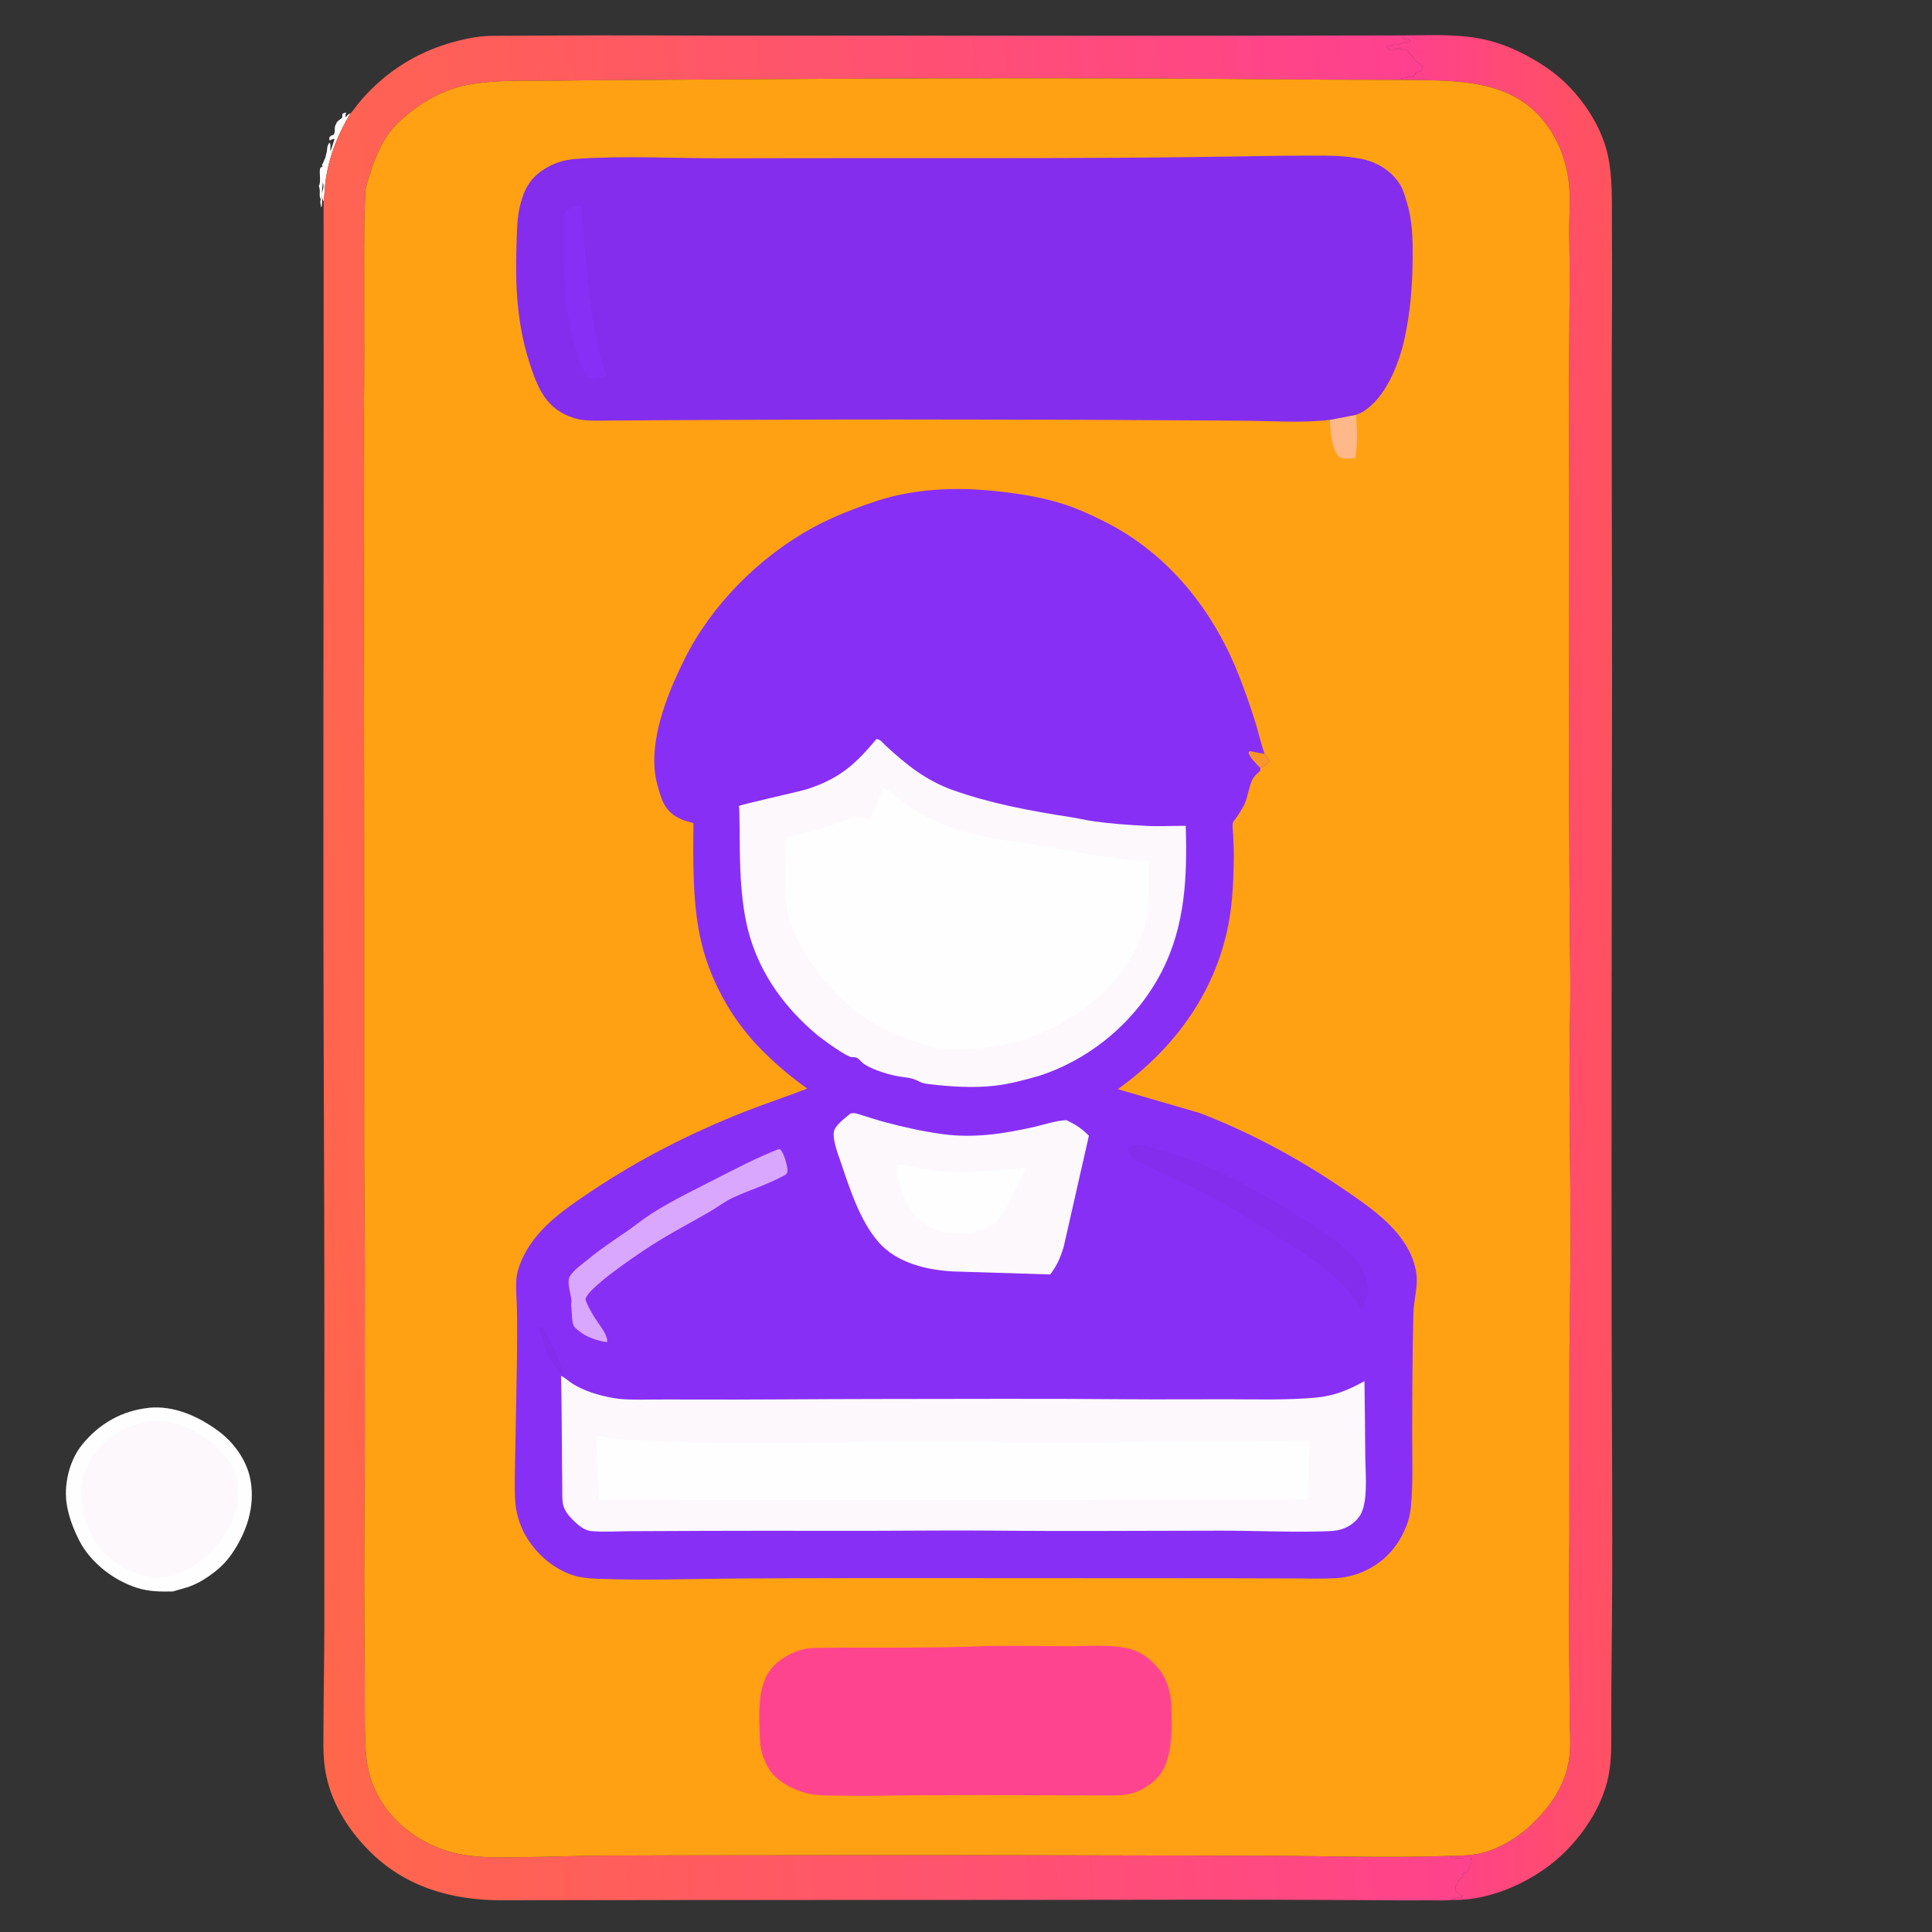 <svg version="1.1" xmlns="http://www.w3.org/2000/svg" style="display: block;" viewBox="0 0 2048 2048" width="1024" height="1024">
<rect x="0" y="0" width="2048" height="2048" fill="#333333" stroke="none"/>
<defs>
	<linearGradient id="Gradient1" gradientUnits="userSpaceOnUse" x1="1706.5" y1="198.5" x2="1473.02" y2="202.372">
		<stop class="stop0" offset="0" stop-opacity="1" stop-color="rgb(255,83,93)"/>
		<stop class="stop1" offset="1" stop-opacity="1" stop-color="rgb(255,63,146)"/>
	</linearGradient>
	<linearGradient id="Gradient2" gradientUnits="userSpaceOnUse" x1="345.5" y1="1870.5" x2="1617.63" y2="1789.02">
		<stop class="stop0" offset="0" stop-opacity="1" stop-color="rgb(255,103,75)"/>
		<stop class="stop1" offset="1" stop-opacity="1" stop-color="rgb(255,64,144)"/>
	</linearGradient>
</defs>
<path transform="translate(0,0)" fill="rgb(254,254,254)" d="M 343.028 213.518 L 342.389 212.425 C 341.213 209.769 340.993 204.772 342.005 202.005 C 343.098 199.017 343.14 196.335 342.25 193.25 L 341.75 197.75 L 341.49 200.5 C 340.948 204.068 342.087 217.869 340.5 220 L 340.281 218.938 L 340 217.5 C 339.612 215.603 339.449 214.531 339.724 212.562 L 340 211 C 338.039 208.058 339.482 203.561 338.781 200.056 L 338.5 199 L 338.219 197.844 L 338 197 C 340.563 193.155 338.264 183.863 339.25 178.931 C 339.552 177.423 340.76 177.244 342 176.5 L 341.25 174.75 C 342.493 172.885 342.128 173.63 343 171.5 L 344 169 C 345.481 166.328 345.207 165.186 346 162.5 C 347.362 157.889 346.06 155.149 349.25 151.25 C 351.233 152.744 349.575 157.749 350.51 160.5 C 350.955 158.125 351.766 156.255 352.51 154 L 353.005 152.25 C 353.606 150.542 354.194 149.347 354.51 147.5 C 352.356 146.787 351.774 148.458 349.25 148.75 L 349 146 C 350.798 143.753 350.715 143.557 353.5 143 C 355.912 139.834 354.074 136.489 355.435 133.086 L 356 132 C 356.8 130.165 356.892 129.435 358.531 128.094 L 362.75 124.75 L 363 120.5 L 364.5 120 L 366.25 119.25 L 367 120 C 365.594 122.109 366.103 122.128 366.49 124.5 C 368.134 121.793 368.91 121.502 371.597 120.008 C 358.193 142.117 348.937 165.412 345.2 191.102 C 344.119 198.53 344.196 206.154 343.028 213.518 z"/>
<path transform="translate(0,0)" fill="rgb(254,254,254)" d="M 157.497 1492.39 L 157.78 1492.31 C 184.265 1489.73 209.682 1501.08 230.672 1516.33 C 247.894 1528.84 261.814 1548.03 265.594 1569.25 C 270.591 1597.31 261.364 1624.6 245.5 1647.48 C 240.784 1654.28 235.15 1660.3 228.644 1665.44 C 220.055 1672.22 210.803 1678.23 200.444 1681.95 L 199.265 1682.37 L 183.203 1687.04 C 170.285 1687.26 158.254 1687.25 145.764 1683.34 C 120.703 1675.49 96.339 1656.83 84.168 1633.33 C 77.643 1620.73 71.994 1605.79 70.351 1591.66 C 68.004 1571.48 74.124 1547.31 86.971 1531.5 C 105.165 1509.12 128.88 1495.53 157.497 1492.39 z"/>
<path transform="translate(0,0)" fill="rgb(252,248,251)" d="M 160.591 1506.38 C 174.64 1505.49 190.318 1509.08 202.792 1515.6 C 223.594 1526.45 243.723 1542.66 250.419 1566.13 C 255.703 1584.65 250.276 1605.64 241.05 1622 C 227.051 1646.83 206.302 1663.29 178.979 1670.84 C 165.777 1674.05 148.592 1669.89 136.53 1664.32 C 115.922 1654.81 100.2 1638.35 92.43 1617.02 C 84.428 1595.05 83.48 1573.28 93.51 1551.9 C 103.101 1531.45 121.983 1517.81 142.956 1510.27 L 144.764 1509.64 C 150.222 1507.68 154.876 1506.84 160.591 1506.38 z"/>
<path transform="translate(0,0)" fill="url(#Gradient1)" d="M 1485.66 37.537 C 1512.39 37.497 1540.91 35.876 1567.27 40.576 C 1587.33 44.153 1605.65 51.685 1623.3 61.672 C 1636.93 69.379 1649.99 78.419 1661.08 89.523 C 1681.35 109.822 1698.5 136.829 1704.5 165.168 C 1709.43 188.479 1708.62 213.098 1708.7 236.821 C 1708.79 263.543 1709.01 290.28 1708.84 317 C 1708.02 452.294 1708.95 587.588 1708.83 722.887 C 1708.63 955.095 1707.97 1187.3 1708.44 1419.5 C 1708.67 1533.94 1709.77 1648.4 1708.32 1762.83 C 1708.04 1784.81 1708.05 1806.78 1708.01 1828.75 C 1707.98 1846.62 1708.63 1864.37 1705.2 1882 C 1697.67 1920.68 1669.14 1958.94 1637.35 1981.18 C 1609.66 2000.56 1573.23 2015.07 1539.01 2013.99 C 1542.21 2011.95 1543.97 2011.38 1547.75 2011.25 L 1549.5 2012 C 1550.74 2010.03 1550.83 2010.56 1550.5 2008 L 1549.5 2010.49 C 1547.66 2008.67 1545.91 2006.52 1543.69 2005.19 L 1542.51 2004.5 L 1543 2000.5 L 1543.01 1999 L 1544.75 1998.75 L 1545 1996 L 1546 1994.5 C 1547.04 1992.77 1547.15 1992.13 1548.97 1990.97 C 1550.89 1989.75 1549.95 1990.95 1551 1988.5 L 1550.25 1986.75 L 1551.75 1985.25 L 1553.5 1986 L 1556.5 1983 C 1556.93 1980.74 1558.24 1979.08 1558.78 1976.91 L 1559 1976 C 1560.31 1973.42 1559.67 1973.16 1559.25 1970.25 L 1560 1968.5 L 1552 1968.49 L 1550.5 1969.49 C 1546.52 1969.53 1541.24 1970.37 1537.81 1968.11 L 1536.68 1967.31 C 1547.42 1967.16 1558.4 1966.95 1568.94 1964.68 C 1587.73 1960.64 1609.13 1947.84 1622.87 1934.71 C 1642.67 1915.81 1658.11 1894.4 1662.92 1867.04 C 1665.76 1850.9 1663.87 1834 1663.89 1817.69 C 1663.94 1775.73 1662.84 1733.78 1663.23 1691.83 C 1664 1609.75 1663.38 1527.73 1663.61 1445.65 C 1663.74 1399.6 1664.96 1353.52 1664.86 1307.48 C 1664.68 1227.91 1662.69 1148.62 1664.45 1069.02 C 1665.01 1043.58 1664.25 1017.79 1664.08 992.311 C 1663.77 943.103 1663.44 893.898 1663.34 844.689 C 1663.07 711.302 1663.97 577.872 1663.13 444.503 C 1662.73 379.248 1664.68 314.078 1663.47 248.786 C 1663.11 229.526 1665.29 209.334 1662.62 190.281 C 1659 164.523 1648.12 139.79 1629.98 121 C 1592.42 82.081 1534.18 85.623 1484.46 84.696 C 1487.11 82.332 1488.05 82.725 1491.5 82.51 L 1492.25 81.25 L 1493.5 82 L 1495.25 81.25 L 1496.5 82 L 1498.25 81.25 L 1499 79.5 L 1500.75 78.75 L 1500 77.5 C 1501.61 76.361 1502.59 76.115 1504.52 76.047 L 1506.5 76 C 1507.07 74.279 1507.34 72.594 1507.78 70.844 L 1508 70 C 1506.89 68.85 1505.71 67.475 1504.25 66.75 C 1501.48 65.376 1499.73 63.724 1498.05 61.078 C 1496.77 59.078 1497.77 60.347 1496.16 58.375 L 1495 57 C 1493.39 55.007 1492.04 53.577 1490 52 L 1488.5 53.49 L 1487 52 L 1485.75 52.995 L 1484.76 52 L 1484.25 51.25 L 1482 51 L 1480.5 52 L 1478.75 52.25 L 1477.51 53.5 C 1473.85 53.095 1473.22 53.18 1470.25 50.75 L 1470.5 49 C 1472.51 48.712 1471.88 49.001 1473.48 48.104 L 1474.5 47.49 L 1475.25 48.75 L 1476 47.5 C 1477.89 46.688 1478.71 46.554 1480.75 46.75 L 1482.5 47 L 1484.25 46.25 L 1485.25 46.75 L 1487.25 45.25 L 1488.25 45.75 L 1490.25 44.25 L 1492 46 C 1493.11 44.889 1494.03 43.731 1495 42.5 L 1492.75 41.25 L 1491.5 42 L 1489.75 41.25 L 1488.75 41.75 C 1486.75 40.418 1486.7 39.632 1485.66 37.537 z"/>
<path transform="translate(0,0)" fill="url(#Gradient2)" d="M 371.597 120.008 C 372.474 119.831 377.957 112.085 378.891 110.917 C 383.146 105.594 387.668 100.582 392.478 95.756 C 423.279 64.845 460.866 46.566 503.705 39.478 C 515.036 37.603 526.546 37.976 537.994 37.902 C 554.335 37.796 570.677 37.791 587.017 37.669 C 653.54 37.17 720.031 37.811 786.552 37.763 C 1019.58 37.596 1252.63 38.269 1485.66 37.537 C 1486.7 39.632 1486.75 40.418 1488.75 41.75 L 1489.75 41.25 L 1491.5 42 L 1492.75 41.25 L 1495 42.5 C 1494.03 43.731 1493.11 44.889 1492 46 L 1490.25 44.25 L 1488.25 45.75 L 1487.25 45.25 L 1485.25 46.75 L 1484.25 46.25 L 1482.5 47 L 1480.75 46.75 C 1478.71 46.554 1477.89 46.688 1476 47.5 L 1475.25 48.75 L 1474.5 47.49 L 1473.48 48.104 C 1471.88 49.001 1472.51 48.712 1470.5 49 L 1470.25 50.75 C 1473.22 53.18 1473.85 53.095 1477.51 53.5 L 1478.75 52.25 L 1480.5 52 L 1482 51 L 1484.25 51.25 L 1484.76 52 L 1485.75 52.995 L 1487 52 L 1488.5 53.49 L 1490 52 C 1492.04 53.577 1493.39 55.007 1495 57 L 1496.16 58.375 C 1497.77 60.347 1496.77 59.078 1498.05 61.078 C 1499.73 63.724 1501.48 65.376 1504.25 66.75 C 1505.71 67.475 1506.89 68.85 1508 70 L 1507.78 70.844 C 1507.34 72.594 1507.07 74.279 1506.5 76 L 1504.52 76.047 C 1502.59 76.115 1501.61 76.361 1500 77.5 L 1500.75 78.75 L 1499 79.5 L 1498.25 81.25 L 1496.5 82 L 1495.25 81.25 L 1493.5 82 L 1492.25 81.25 L 1491.5 82.51 C 1488.05 82.725 1487.11 82.332 1484.46 84.696 C 1397.03 84.782 1309.65 83.521 1222.24 83.184 C 1070.7 82.601 919.099 83.068 767.567 84.221 C 709.211 84.665 650.826 84.709 592.474 85.498 C 560.781 85.927 527.146 84.16 495.947 89.892 C 467.154 95.182 440.367 111.957 419.835 132.325 C 404.03 148.003 394.972 173.871 388.933 195 L 388.378 196.893 C 386.682 202.776 387.255 207.643 386.934 213.594 C 385.916 232.405 386.002 251.061 385.998 269.91 C 385.99 305.29 386.007 340.669 386.071 376.049 C 386.144 416.706 385.358 457.357 385.316 498.012 C 385.229 581.918 385.679 665.844 385.844 749.754 C 386.152 907.557 385.955 1065.37 386.009 1223.17 C 386.026 1274.63 387.019 1326.09 386.778 1377.57 C 386.463 1444.88 387.065 1512.22 386.459 1579.53 C 385.88 1643.85 385.836 1708.13 386.567 1772.45 C 386.859 1798.15 386.313 1823.79 387.295 1849.5 C 388.107 1870.74 391.774 1887.75 402.405 1906.43 C 418.418 1934.55 448.008 1955.38 479.18 1963.54 C 502.751 1969.71 525.132 1968.87 549.199 1968.71 C 580.139 1968.5 611.041 1967.14 642 1966.99 C 733.654 1966.56 825.339 1966.65 916.995 1966.51 C 1057.46 1966.31 1197.93 1966.95 1338.39 1967.15 C 1404.41 1967.25 1470.68 1969.72 1536.68 1967.31 L 1537.81 1968.11 C 1541.24 1970.37 1546.52 1969.53 1550.5 1969.49 L 1552 1968.49 L 1560 1968.5 L 1559.25 1970.25 C 1559.67 1973.16 1560.31 1973.42 1559 1976 L 1558.78 1976.91 C 1558.24 1979.08 1556.93 1980.74 1556.5 1983 L 1553.5 1986 L 1551.75 1985.25 L 1550.25 1986.75 L 1551 1988.5 C 1549.95 1990.95 1550.89 1989.75 1548.97 1990.97 C 1547.15 1992.13 1547.04 1992.77 1546 1994.5 L 1545 1996 L 1544.75 1998.75 L 1543.01 1999 L 1543 2000.5 L 1542.51 2004.5 L 1543.69 2005.19 C 1545.91 2006.52 1547.66 2008.67 1549.5 2010.49 L 1550.5 2008 C 1550.83 2010.56 1550.74 2010.03 1549.5 2012 L 1547.75 2011.25 C 1543.97 2011.38 1542.21 2011.95 1539.01 2013.99 C 1530.64 2015.02 1521.23 2014.33 1512.7 2014.41 C 1489.23 2014.64 1465.74 2014.34 1442.26 2014.19 C 1378.26 2013.8 1314.25 2013.66 1250.24 2013.78 C 1011.01 2014.24 771.77 2013.85 532.533 2014.36 C 479.445 2014.48 430.265 2000.8 391.824 1962.43 C 367.771 1938.42 348.981 1907.74 344.316 1873.66 C 342.112 1857.56 342.939 1840.78 342.952 1824.56 C 342.976 1792.26 343.784 1759.97 343.789 1727.68 C 343.808 1614.4 343.871 1501.12 343.837 1387.85 C 343.795 1250.04 342.908 1112.24 342.82 974.431 C 342.658 720.799 343.344 467.151 343.028 213.518 C 344.196 206.154 344.119 198.53 345.2 191.102 C 348.937 165.412 358.193 142.117 371.597 120.008 z"/>
<path transform="translate(0,0)" fill="rgb(255,161,19)" d="M 1536.68 1967.31 C 1470.68 1969.72 1404.41 1967.25 1338.39 1967.15 C 1197.93 1966.95 1057.46 1966.31 916.995 1966.51 C 825.339 1966.65 733.654 1966.56 642 1966.99 C 611.041 1967.14 580.139 1968.5 549.199 1968.71 C 525.132 1968.87 502.751 1969.71 479.18 1963.54 C 448.008 1955.38 418.418 1934.55 402.405 1906.43 C 391.774 1887.75 388.107 1870.74 387.295 1849.5 C 386.313 1823.79 386.859 1798.15 386.567 1772.45 C 385.836 1708.13 385.88 1643.85 386.459 1579.53 C 387.065 1512.22 386.463 1444.88 386.778 1377.57 C 387.019 1326.09 386.026 1274.63 386.009 1223.17 C 385.955 1065.37 386.152 907.557 385.844 749.754 C 385.679 665.844 385.229 581.918 385.316 498.012 C 385.358 457.357 386.144 416.706 386.071 376.049 C 386.007 340.669 385.99 305.29 385.998 269.91 C 386.002 251.061 385.916 232.405 386.934 213.594 C 387.255 207.643 386.682 202.776 388.378 196.893 L 388.933 195 C 394.972 173.871 404.03 148.003 419.835 132.325 C 440.367 111.957 467.154 95.182 495.947 89.892 C 527.146 84.16 560.781 85.927 592.474 85.498 C 650.826 84.709 709.211 84.665 767.567 84.221 C 919.099 83.068 1070.7 82.601 1222.24 83.184 C 1309.65 83.521 1397.03 84.782 1484.46 84.696 C 1534.18 85.623 1592.42 82.081 1629.98 121 C 1648.12 139.79 1659 164.523 1662.62 190.281 C 1665.29 209.334 1663.11 229.526 1663.47 248.786 C 1664.68 314.078 1662.73 379.248 1663.13 444.503 C 1663.97 577.872 1663.07 711.302 1663.34 844.689 C 1663.44 893.898 1663.77 943.103 1664.08 992.311 C 1664.25 1017.79 1665.01 1043.58 1664.45 1069.02 C 1662.69 1148.62 1664.68 1227.91 1664.86 1307.48 C 1664.96 1353.52 1663.74 1399.6 1663.61 1445.65 C 1663.38 1527.73 1664 1609.75 1663.23 1691.83 C 1662.84 1733.78 1663.94 1775.73 1663.89 1817.69 C 1663.87 1834 1665.76 1850.9 1662.92 1867.04 C 1658.11 1894.4 1642.67 1915.81 1622.87 1934.71 C 1609.13 1947.84 1587.73 1960.64 1568.94 1964.68 C 1558.4 1966.95 1547.42 1967.16 1536.68 1967.31 z"/>
<path transform="translate(0,0)" fill="rgb(255,184,138)" d="M 1409.86 445.046 L 1437.62 439.729 C 1438.19 454.309 1439.63 471.36 1436.36 485.565 C 1431.57 485.822 1422.7 487.475 1419.11 483.84 C 1411.55 476.173 1409.99 455.45 1409.86 445.046 z"/>
<path transform="translate(0,0)" fill="rgb(255,68,143)" d="M 1030.1 1745.45 L 1030.4 1745.43 C 1063.76 1744.01 1097.2 1744.92 1130.57 1745.07 C 1151.02 1745.17 1175.57 1742.88 1195.49 1747.38 C 1205.55 1749.65 1214.11 1754.79 1221.55 1761.79 C 1235.89 1775.28 1241.14 1790.51 1241.61 1809.87 C 1242.19 1833.67 1243.73 1867.68 1225.65 1885.82 C 1217.89 1893.6 1207.32 1899.56 1196.53 1901.85 C 1187.89 1903.68 1178.69 1903.23 1169.91 1903.23 C 1157.7 1903.24 1145.5 1903.21 1133.29 1903.16 C 1093.78 1902.99 1054.28 1902.85 1014.77 1902.9 C 993.174 1903.25 971.572 1902.88 949.984 1903.31 C 930.03 1903.7 910.23 1903.82 890.274 1903.46 C 879.617 1903.26 868.329 1903.7 857.853 1901.53 C 845.669 1899 831.583 1892.44 822.421 1883.87 C 812.038 1874.15 806.004 1858.27 805.577 1844.28 C 804.816 1819.31 801.433 1785.27 820.226 1765.74 C 827.964 1757.7 842.016 1750.14 852.915 1747.99 C 860.249 1746.54 868.148 1746.88 875.61 1746.75 C 889.73 1746.5 903.843 1746.52 917.965 1746.54 C 955.285 1746.6 992.805 1746.63 1030.1 1745.45 z"/>
<path transform="translate(0,0)" fill="rgb(132,45,237)" d="M 1409.86 445.046 C 1378.55 448.727 1345.95 445.99 1314.45 445.895 C 1249.1 445.696 1183.76 445.052 1118.41 444.909 C 1006.73 444.665 895.009 444.491 783.325 445.076 C 753.285 445.234 723.244 445.244 693.205 445.494 C 676.751 445.631 660.295 445.787 643.84 445.805 C 633.244 445.817 620.163 446.564 609.957 443.613 L 608.5 443.161 C 595.303 439.24 584.181 431.32 576.56 419.771 C 569.415 408.943 565.066 396.485 561.153 384.206 C 548.062 343.12 546.014 302.709 547.514 259.844 C 547.952 247.341 547.911 234.003 550.452 221.738 C 554.056 204.336 560.21 190.141 575.659 180.088 C 586.919 172.76 598.117 169.235 611.5 168.349 C 663.813 164.884 716.6 167.947 768.993 167.791 C 885.917 167.444 1002.84 167.803 1119.76 167.521 C 1181.21 167.372 1242.62 166.933 1304.06 165.965 C 1330.53 165.547 1356.96 164.979 1383.44 164.992 C 1403.58 165.002 1424.54 164.377 1444.32 168.664 C 1460.54 172.18 1475.54 181.641 1484.3 195.948 C 1487.55 201.253 1489.26 207.781 1491.09 213.69 C 1497.48 234.338 1497.65 253.512 1497.46 274.966 C 1497.21 303.752 1494.92 332.082 1488.58 360.244 C 1482.67 386.463 1468.61 422.25 1444.37 436.666 C 1442.23 437.939 1439.95 438.877 1437.62 439.729 L 1409.86 445.046 z"/>
<path transform="translate(0,0)" fill="rgb(136,47,246)" d="M 612.465 218.5 L 615.015 218.225 C 617.471 219.852 616.749 221.435 616.93 224.262 C 619.55 265.126 622.615 304.593 629.841 345 C 633.091 363.173 636.517 381.604 642.825 399.002 L 628.5 400.932 C 626.962 400.805 625.504 400.421 624 400.087 C 616.795 392.425 612.724 378.225 609.662 368.259 C 597.933 330.072 597.967 287.583 598.069 248.023 C 598.084 242.282 596.67 228.319 599.794 223.508 C 601.643 220.661 609.206 219.323 612.465 218.5 z"/>
<path transform="translate(0,0)" fill="rgb(136,47,246)" d="M 1335.96 814.013 L 1335.99 816.93 C 1333.2 819.687 1329.34 822.835 1327.61 826.364 C 1323.73 834.29 1323.08 843.885 1319.32 852.141 C 1316.97 857.28 1313.95 861.855 1310.78 866.519 C 1309.85 867.888 1307.44 870.56 1306.97 872.056 C 1306.11 874.826 1307.02 881.292 1307.18 884.317 C 1307.66 893.033 1307.99 901.769 1307.86 910.5 C 1307.56 931.441 1306.75 952.788 1303.32 973.465 C 1290.8 1048.93 1246.19 1110.78 1184.93 1154.57 L 1272 1179.91 C 1325.12 1200.39 1375.72 1227.62 1422.75 1259.52 C 1449.8 1277.87 1482.56 1299.78 1495.96 1330.82 C 1499.25 1338.46 1501.53 1346.95 1501.81 1355.28 C 1502.23 1367.31 1498.55 1379.8 1498.26 1392.07 C 1497.25 1434.39 1497.06 1476.65 1496.98 1518.98 C 1496.93 1545.17 1498.1 1571.96 1495.56 1598.04 C 1494.87 1605.07 1493.11 1612.04 1490.45 1618.59 C 1481.34 1641.02 1465.92 1657.22 1443.65 1666.6 C 1435.15 1670.19 1425.22 1672.41 1416 1672.94 C 1401.34 1673.77 1386.36 1673.23 1371.67 1673.2 C 1346.01 1673.14 1320.36 1673.03 1294.7 1673.02 C 1211.78 1672.99 1128.87 1672.97 1045.95 1672.89 C 959.625 1672.81 873.264 1672.76 786.941 1673.25 C 735.979 1673.54 684.634 1675.46 633.709 1673.59 C 622.582 1673.19 612.379 1672.19 602 1667.87 C 579.858 1658.65 561.071 1639.63 552.17 1617.41 C 548.779 1608.94 546.698 1600.12 546.151 1591 C 545.104 1573.56 545.95 1555.67 546.213 1538.19 C 546.698 1506.02 547.554 1473.86 547.96 1441.69 C 548.188 1423.65 548.327 1405.54 547.969 1387.5 C 547.766 1377.27 546.566 1366.83 547.303 1356.62 C 547.812 1349.56 550.049 1342.37 552.889 1335.91 C 567.392 1302.9 596.999 1282.74 626.002 1263.31 C 677.634 1228.73 731.207 1201.49 788.928 1178.62 C 810.997 1169.88 833.595 1162.59 855.699 1153.91 C 837.923 1141.42 821.443 1127.25 806.196 1111.77 C 774.292 1079.37 750.54 1035.6 741.641 990.847 C 734.06 952.726 734.778 911.304 735.061 872.566 C 730.024 871.203 724.924 869.808 720.206 867.543 C 710.283 862.778 704.468 855.553 700.893 845.339 C 697.519 835.701 694.591 824.86 693.843 814.649 C 691.02 776.111 708.858 732.392 725.745 698.476 C 754.365 640.995 805.089 590.273 861.454 559.415 C 882.59 547.844 905.776 538.906 928.608 531.277 C 967.399 518.316 1010.52 516.253 1050.91 520.16 C 1076.29 522.616 1101.58 526.283 1126 533.919 C 1141.32 538.709 1155.98 545.425 1170.32 552.61 C 1239.77 587.43 1287.58 648.548 1314.89 720.153 C 1320.74 735.497 1326.29 751.143 1331.07 766.857 C 1334.12 776.904 1336.45 787.2 1339.84 797.143 L 1340.49 799.018 C 1342.64 801.579 1344.22 803.79 1345.63 806.83 C 1343.6 808.964 1341.61 811.549 1339 812.949 L 1336.53 812.803 L 1335.96 814.013 z"/>
<path transform="translate(0,0)" fill="rgb(250,149,41)" d="M 1335.96 814.013 C 1332.18 809.964 1326.56 804.921 1324.27 799.946 C 1323.31 797.874 1323.58 798.246 1324.22 796.329 C 1329.33 796.574 1334.26 798.452 1339.43 798.928 L 1340.49 799.018 C 1342.64 801.579 1344.22 803.79 1345.63 806.83 C 1343.6 808.964 1341.61 811.549 1339 812.949 L 1336.53 812.803 L 1335.96 814.013 z"/>
<path transform="translate(0,0)" fill="rgb(132,45,237)" d="M 572 1406.5 L 573.622 1406.01 C 575.877 1406.6 576.033 1406.87 576.995 1409.01 L 579.34 1414.79 C 582.542 1422.66 588.105 1428.98 590.754 1437.04 C 592.637 1442.78 596.549 1449.53 596.636 1455.5 L 595.074 1455.66 C 589.693 1452.9 586.412 1444.7 582.707 1440 C 581.645 1438.65 580.581 1438.03 580.073 1436.34 L 578.51 1431 C 577.487 1428.85 577.51 1429.37 577.51 1427 C 576.199 1425.03 576.51 1424.76 576.51 1422.5 L 575.51 1421.5 C 575.257 1420.08 574.962 1418.8 574.504 1417.43 L 574.005 1415.99 L 572.51 1412 C 571.16 1409.57 571.663 1409.25 572 1406.5 z"/>
<path transform="translate(0,0)" fill="rgb(132,45,237)" d="M 1200.15 1213.5 C 1207.92 1212.46 1217.12 1215.49 1224.65 1217.49 C 1246.02 1223.15 1266.85 1230.37 1286.86 1239.8 C 1322.66 1256.68 1356.79 1275.42 1389.64 1297.5 C 1411.98 1312.51 1438.49 1328.1 1447.86 1354.81 C 1451.91 1366.37 1449.7 1375.16 1444.5 1385.88 L 1442.57 1386.79 C 1436.43 1378.38 1431.14 1369.94 1423.82 1362.4 C 1404.84 1342.85 1381.52 1328.14 1358.66 1313.69 C 1334.24 1298.25 1309.88 1282.54 1284.36 1268.96 C 1258.59 1255.25 1231.65 1243.65 1205.5 1230.78 C 1199.9 1228.02 1197.23 1223.8 1195.37 1218 C 1196.71 1215.22 1197.56 1215.03 1200.15 1213.5 z"/>
<path transform="translate(0,0)" fill="rgb(218,167,255)" d="M 824.435 1218.5 C 825.52 1218.31 826.321 1217.79 827.247 1218.57 C 830.74 1221.51 835.259 1236.91 834.721 1241.5 C 834.302 1245.07 831.809 1245.79 828.97 1247.28 C 812.003 1256.2 793.669 1261.77 776.45 1269.84 C 767.714 1273.93 759.868 1280.15 751.498 1284.96 C 728.712 1298.03 705.196 1310.2 683.357 1324.87 C 672.404 1332.22 621.496 1366.44 620.65 1377.53 C 620.602 1378.17 621.794 1380.86 622.085 1381.5 C 624.792 1387.48 628.339 1393.53 631.892 1399.04 C 635.674 1404.91 644.852 1415.81 643.5 1422.75 L 636.91 1421.64 C 630.219 1419.94 622.111 1417.02 616.5 1412.95 C 614.2 1411.28 610.571 1408.65 608.818 1406.48 C 605.969 1402.95 606.397 1391.23 605.713 1386.58 L 605.298 1383.5 C 605.311 1382.32 605.767 1381.18 605.78 1380 C 605.863 1372.68 600.354 1360.14 603.951 1353.34 C 607.568 1346.5 617.994 1339.42 624.133 1334.34 C 636.55 1324.08 649.758 1315.33 663.032 1306.26 C 672.418 1299.84 681.154 1292.58 690.747 1286.46 C 712.684 1272.49 736.191 1261.27 759.27 1249.41 C 780.662 1238.41 802.036 1227.38 824.435 1218.5 z"/>
<path transform="translate(0,0)" fill="rgb(252,248,251)" d="M 901.352 1180.5 C 905.858 1179.01 909.936 1181.05 914.254 1182.34 C 922.314 1184.73 930.301 1187.46 938.42 1189.63 C 958.519 1195.01 978.664 1199.4 999.287 1202.22 C 1032.43 1206.76 1064.31 1201.83 1096.64 1194.5 C 1107.36 1192.07 1119.74 1187.7 1130.68 1187.44 C 1140.13 1192.09 1146.92 1196.37 1154.26 1203.97 L 1127.43 1322.25 C 1124.06 1332.9 1120.22 1342.16 1113.21 1350.98 L 1011.35 1347.82 C 982.912 1346.47 951.062 1339.05 931.5 1316.96 C 911.854 1294.77 900.617 1259.72 891.272 1232.05 C 888.215 1222.99 882.943 1209.82 883.853 1200.31 C 884.539 1193.14 896.299 1184.87 901.352 1180.5 z"/>
<path transform="translate(0,0)" fill="rgb(254,254,254)" d="M 951.47 1234.5 C 956.667 1234.14 963.048 1236.11 968.23 1237.09 C 977.674 1238.87 987.166 1240.45 996.755 1241.22 C 1027.91 1243.7 1057.25 1240.67 1088.2 1237.75 L 1065.88 1281.73 C 1064.08 1285.17 1061.87 1288.39 1059.54 1291.5 C 1050.47 1303.6 1037.94 1305.23 1024.07 1307.31 C 1013.82 1308.86 999.12 1307.18 989.66 1302.65 L 988 1301.83 C 970.324 1293.24 961.866 1279.64 955.265 1261.63 C 952.602 1254.36 948.1 1241.81 951.47 1234.5 z"/>
<path transform="translate(0,0)" fill="rgb(252,248,251)" d="M 594.741 1458.5 C 599.27 1460.41 603.072 1464.48 607.324 1467.06 C 619.341 1474.37 632.34 1478.35 646 1481.19 C 660.228 1484.16 674.531 1483.75 688.982 1483.6 C 702.879 1483.44 716.775 1483.52 730.672 1483.58 C 797.799 1483.84 864.907 1483.04 932.032 1483 C 1019.53 1482.95 1107.07 1482.47 1194.56 1483.27 C 1230.17 1483.59 1265.75 1483.21 1301.36 1483.28 C 1332.48 1483.34 1363.4 1484.28 1394.47 1481.56 C 1414.36 1479.82 1429.17 1473.47 1446.4 1464.06 C 1446.73 1490.42 1447.05 1516.77 1447.24 1543.13 C 1447.36 1560.56 1449.69 1582.18 1445.02 1598.92 L 1442.81 1604.5 C 1438.85 1612.17 1430.59 1618.49 1422.4 1620.96 L 1421.09 1621.33 C 1415.45 1623.02 1409.93 1623.08 1404.1 1623.26 C 1367.71 1624.4 1330.98 1622.57 1294.54 1622.57 C 1235.58 1622.57 1176.62 1623.01 1117.65 1622.91 C 1074.66 1622.84 1031.63 1622.12 988.645 1622.45 C 909 1623.05 829.365 1622.46 749.721 1622.78 C 722.319 1622.89 694.917 1623.02 667.515 1623.14 C 654.102 1623.2 639.837 1624.25 626.5 1622.99 C 620.041 1622.39 613.77 1617.44 609.241 1613.1 C 604.372 1608.44 598.918 1602.66 597.181 1596 C 595.688 1590.27 596.074 1583.69 595.998 1577.82 C 595.877 1568.49 595.836 1559.16 595.763 1549.84 C 595.525 1519.4 595.422 1488.93 594.741 1458.5 z"/>
<path transform="translate(0,0)" fill="rgb(254,254,254)" d="M 632.076 1522.5 C 635.057 1521.61 639.243 1523.02 642.307 1523.59 C 647.501 1524.57 652.732 1525.28 658 1525.72 C 670.109 1526.73 682.377 1526.7 694.521 1527.23 C 708.563 1527.83 722.508 1528.9 736.572 1529.1 C 824.649 1530.36 912.646 1528.28 1000.71 1528.13 C 1028.05 1528.08 1055.34 1529.01 1082.67 1529.03 C 1184.44 1529.12 1286.33 1528.51 1388.09 1527.03 L 1387.09 1585.5 C 1386.96 1588.06 1387.46 1587.95 1385.5 1589.87 L 635.044 1590.25 L 632.076 1522.5 z"/>
<path transform="translate(0,0)" fill="rgb(252,248,251)" d="M 928.99 783.5 C 932.984 783.325 935.76 787.506 938.642 790.192 C 960.267 810.345 981.766 827.434 1009.98 837.5 C 1049.59 851.632 1092.53 859.679 1133.97 866.05 C 1142.51 867.362 1150.87 869.426 1159.43 870.625 C 1177.82 873.204 1196.7 874.505 1215.24 875.471 C 1228.97 876.186 1243.16 875.373 1256.94 875.41 C 1258.6 928.976 1256.51 981.185 1231.55 1029.79 C 1204.81 1081.85 1156.85 1122.58 1101.28 1140.5 C 1086.37 1144.79 1069.48 1149.27 1054.08 1150.95 C 1031.2 1153.46 1006.79 1151.92 984 1149.1 C 980.153 1148.62 977.561 1148.14 974.087 1146.29 C 965.924 1141.93 959.337 1142.34 950.567 1140.64 C 940.623 1138.72 919.493 1132.51 912.707 1125.1 L 910.868 1123.1 C 908.359 1120.9 906.524 1120.53 903.323 1120.68 C 897.882 1120.94 870.859 1101 865.515 1096.5 C 832.604 1068.78 807.22 1034.36 794.872 992.87 C 789.894 976.145 787.449 958.694 785.96 941.344 C 783.567 913.464 784.445 885.214 783.673 857.251 C 783.645 856.269 782.904 855.01 783.588 854.304 C 784.897 852.952 846.31 839.35 854.272 836.882 C 866.623 833.055 878.536 827.944 889.472 821 C 905.111 811.068 917.205 797.552 928.99 783.5 z"/>
<path transform="translate(0,0)" fill="rgb(254,254,254)" d="M 936.16 835.5 C 940.875 835.758 952.755 846.912 957.119 850.147 C 973.251 862.103 990.097 870.538 1008.97 877.302 C 1038.81 887.992 1070.36 890.994 1101.44 896.195 C 1139.71 902.599 1179.06 911.037 1217.9 912.305 C 1217.98 930.26 1218.68 948.574 1216.24 966.397 C 1214.9 976.197 1213.18 985.905 1209.29 995.067 C 1188.34 1044.47 1145.5 1077.97 1097.14 1098.03 C 1070.99 1107.51 1043.06 1112.61 1015.21 1112.47 C 1007.32 1112.43 998.594 1112.57 990.95 1110.49 C 951.726 1099.82 915.182 1084.02 886.977 1054 C 862.995 1028.47 838.219 994.551 833.491 958.79 C 830.462 935.88 832.22 910.714 832.889 887.643 C 848.808 883.491 864.833 879.683 880.571 874.868 C 889.383 872.172 900.352 866.408 909.294 865.354 C 912.625 864.961 918.266 867.813 921.456 868.994 L 936.16 835.5 z"/>
</svg>